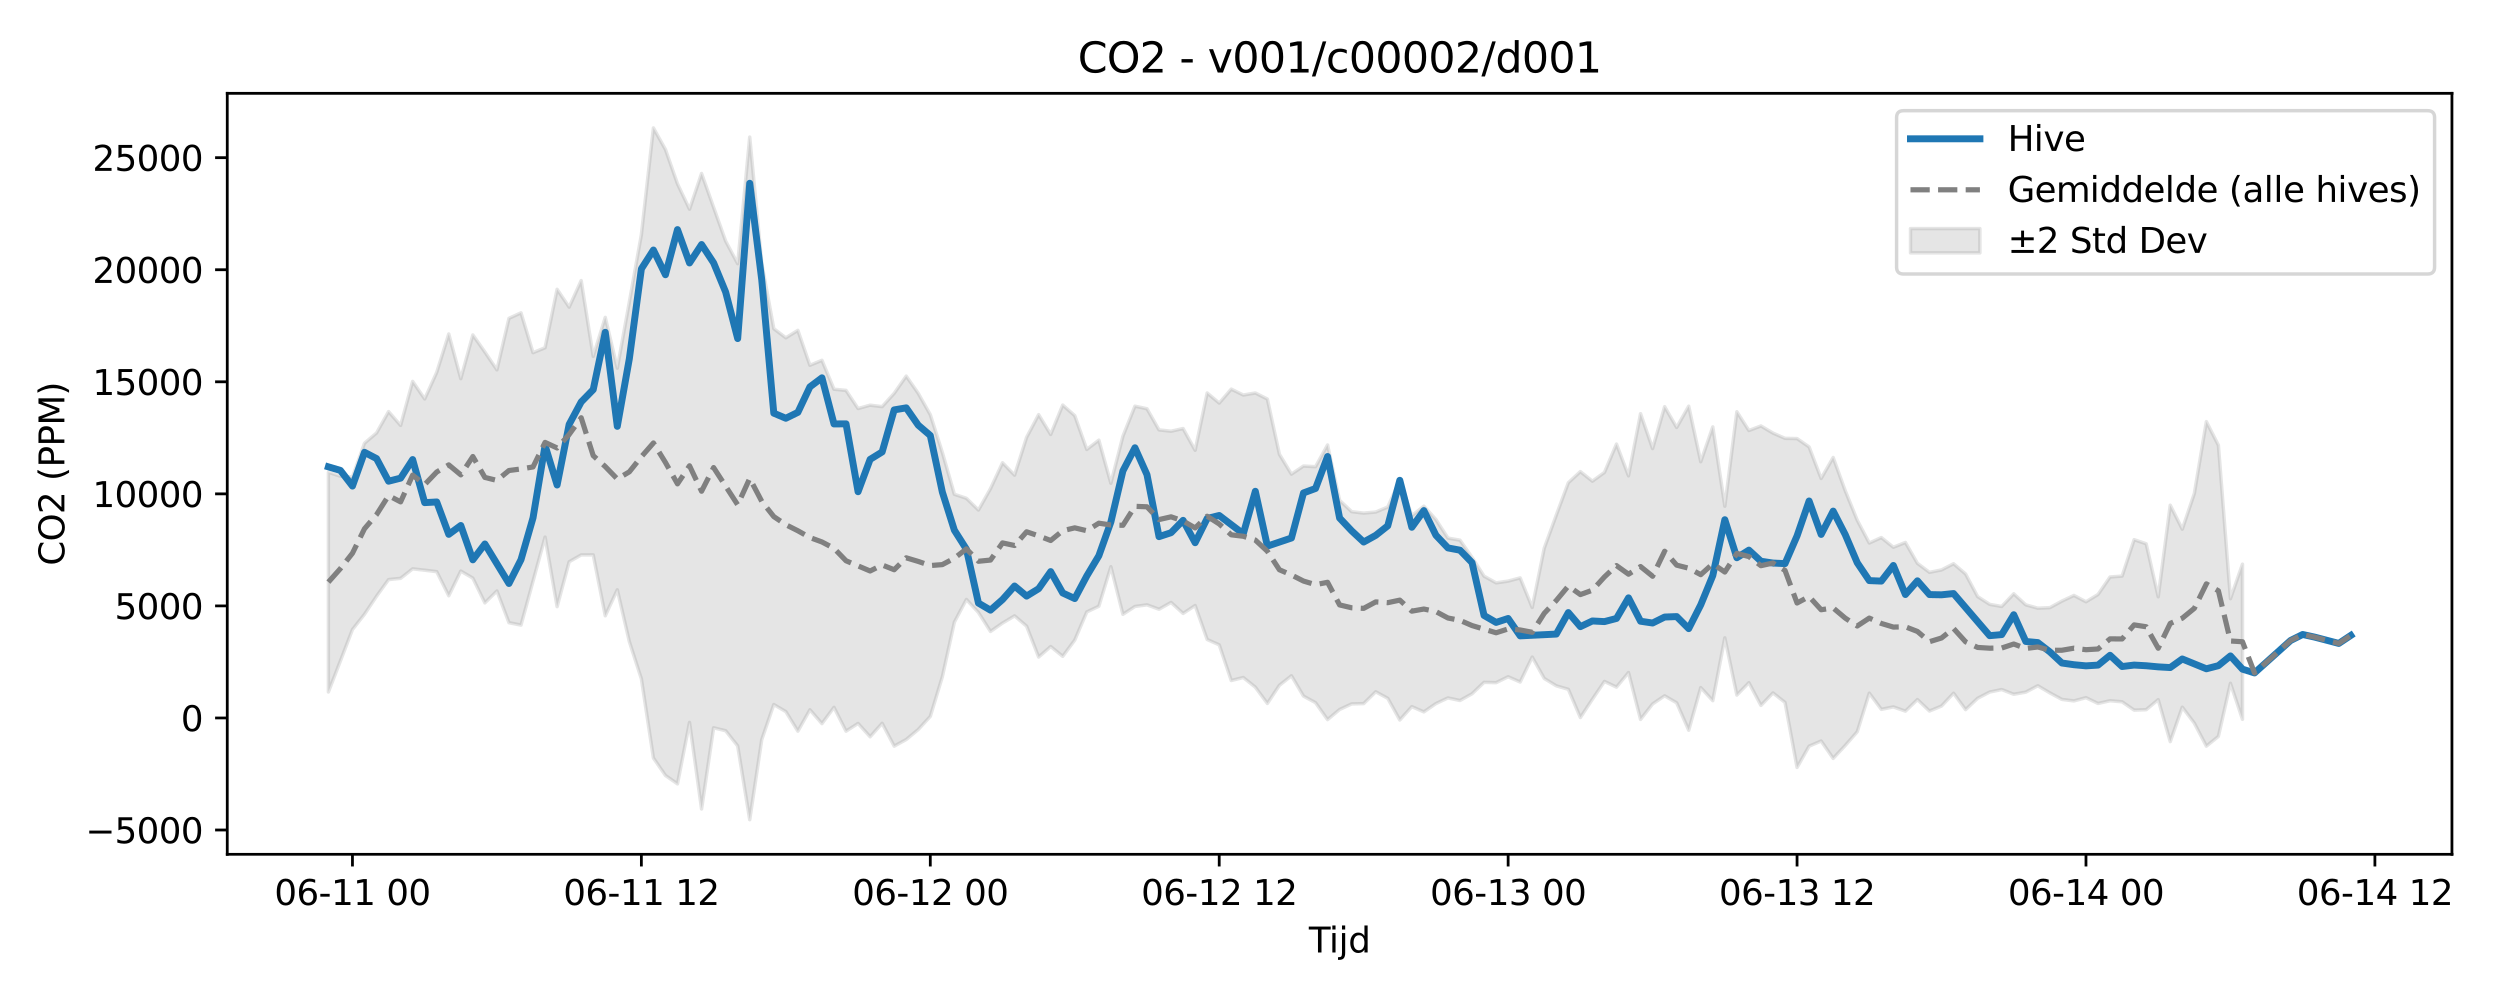 <?xml version="1.0" encoding="utf-8" standalone="no"?>
<!DOCTYPE svg PUBLIC "-//W3C//DTD SVG 1.1//EN"
  "http://www.w3.org/Graphics/SVG/1.1/DTD/svg11.dtd">
<svg xmlns:xlink="http://www.w3.org/1999/xlink" width="720pt" height="288pt" viewBox="0 0 720 288" xmlns="http://www.w3.org/2000/svg" version="1.1">
 <defs>
  <style type="text/css">*{stroke-linejoin: round; stroke-linecap: butt}</style>
 </defs>
 <g id="figure_1">
  <g id="patch_1">
   <path d="M 0 288 
L 720 288 
L 720 0 
L 0 0 
z
" style="fill: #ffffff"/>
  </g>
  <g id="axes_1">
   <g id="patch_2">
    <path d="M 65.45 246.04 
L 706.16 246.04 
L 706.16 26.88 
L 65.45 26.88 
z
" style="fill: #ffffff"/>
   </g>
   <g id="FillBetweenPolyCollection_1">
    <defs>
     <path id="me4da8347ed" d="M 94.573 -151.993 
L 94.573 -88.706 
L 98.04 -97.667 
L 101.507 -106.684 
L 104.974 -111.089 
L 108.441 -116.275 
L 111.908 -121.079 
L 115.375 -121.437 
L 118.842 -124.173 
L 122.31 -123.781 
L 125.777 -123.364 
L 129.244 -116.416 
L 132.711 -123.534 
L 136.178 -121.498 
L 139.645 -114.367 
L 143.112 -117.801 
L 146.579 -108.666 
L 150.046 -107.972 
L 153.513 -120.616 
L 156.98 -133.316 
L 160.447 -113.282 
L 163.914 -126.2 
L 167.381 -128.179 
L 170.848 -128.191 
L 174.315 -110.651 
L 177.782 -118.142 
L 181.249 -103.223 
L 184.716 -92.496 
L 188.183 -69.696 
L 191.65 -64.666 
L 195.117 -62.239 
L 198.584 -79.957 
L 202.052 -55.011 
L 205.519 -78.392 
L 208.986 -77.546 
L 212.453 -73.177 
L 215.92 -51.922 
L 219.387 -75.005 
L 222.854 -85.092 
L 226.321 -83.055 
L 229.788 -77.421 
L 233.255 -83.582 
L 236.722 -79.598 
L 240.189 -84.281 
L 243.656 -77.422 
L 247.123 -79.65 
L 250.59 -75.801 
L 254.057 -79.687 
L 257.524 -73.108 
L 260.991 -75.015 
L 264.458 -77.904 
L 267.925 -81.676 
L 271.392 -93.076 
L 274.859 -108.819 
L 278.326 -115.348 
L 281.794 -111.6 
L 285.261 -106.134 
L 288.728 -108.563 
L 292.195 -110.634 
L 295.662 -107.655 
L 299.129 -98.771 
L 302.596 -101.799 
L 306.063 -98.973 
L 309.53 -103.654 
L 312.997 -111.756 
L 316.464 -113.401 
L 319.931 -124.785 
L 323.398 -111.068 
L 326.865 -113.334 
L 330.332 -113.804 
L 333.799 -112.538 
L 337.266 -114.497 
L 340.733 -111.329 
L 344.2 -113.607 
L 347.667 -103.821 
L 351.134 -102.284 
L 354.601 -92.008 
L 358.068 -92.876 
L 361.536 -90.093 
L 365.003 -85.402 
L 368.47 -90.636 
L 371.937 -93.378 
L 375.404 -87.522 
L 378.871 -85.632 
L 382.338 -80.746 
L 385.805 -83.663 
L 389.272 -85.271 
L 392.739 -85.357 
L 396.206 -88.766 
L 399.673 -86.881 
L 403.14 -80.635 
L 406.607 -84.491 
L 410.074 -82.972 
L 413.541 -85.366 
L 417.008 -87 
L 420.475 -86.248 
L 423.942 -88.186 
L 427.409 -91.486 
L 430.876 -91.389 
L 434.343 -93.098 
L 437.81 -91.574 
L 441.278 -98.756 
L 444.745 -92.606 
L 448.212 -90.483 
L 451.679 -89.475 
L 455.146 -81.348 
L 458.613 -86.618 
L 462.08 -91.746 
L 465.547 -90.106 
L 469.014 -94.311 
L 472.481 -80.805 
L 475.948 -85.263 
L 479.415 -87.609 
L 482.882 -85.578 
L 486.349 -77.693 
L 489.816 -89.977 
L 493.283 -86.204 
L 496.75 -104.304 
L 500.217 -87.82 
L 503.684 -91.394 
L 507.151 -84.835 
L 510.618 -88.432 
L 514.085 -85.7 
L 517.552 -66.972 
L 521.02 -73.099 
L 524.487 -74.588 
L 527.954 -69.575 
L 531.421 -73.289 
L 534.888 -77.248 
L 538.355 -88.371 
L 541.822 -83.703 
L 545.289 -84.409 
L 548.756 -83.189 
L 552.223 -86.527 
L 555.69 -83.218 
L 559.157 -84.656 
L 562.624 -88.35 
L 566.091 -83.623 
L 569.558 -86.891 
L 573.025 -88.692 
L 576.492 -89.407 
L 579.959 -88.053 
L 583.426 -88.665 
L 586.893 -90.502 
L 590.36 -88.451 
L 593.827 -86.572 
L 597.295 -86.134 
L 600.762 -87.073 
L 604.229 -85.397 
L 607.696 -86.187 
L 611.163 -85.878 
L 614.63 -83.484 
L 618.097 -83.601 
L 621.564 -86.5 
L 625.031 -74.41 
L 628.498 -84.332 
L 631.965 -79.732 
L 635.432 -73.109 
L 638.899 -75.918 
L 642.366 -91.223 
L 645.833 -80.837 
L 645.833 -125.523 
L 645.833 -125.523 
L 642.366 -115.571 
L 638.899 -159.773 
L 635.432 -166.574 
L 631.965 -145.866 
L 628.498 -135.591 
L 625.031 -142.509 
L 621.564 -116.127 
L 618.097 -131.396 
L 614.63 -132.576 
L 611.163 -122.087 
L 607.696 -121.831 
L 604.229 -116.787 
L 600.762 -114.694 
L 597.295 -116.516 
L 593.827 -114.887 
L 590.36 -112.994 
L 586.893 -112.845 
L 583.426 -113.803 
L 579.959 -116.991 
L 576.492 -113.332 
L 573.025 -113.952 
L 569.558 -116.184 
L 566.091 -122.692 
L 562.624 -125.651 
L 559.157 -123.862 
L 555.69 -123.166 
L 552.223 -125.756 
L 548.756 -131.785 
L 545.289 -130.392 
L 541.822 -133.187 
L 538.355 -131.608 
L 534.888 -138.177 
L 531.421 -146.69 
L 527.954 -156.242 
L 524.487 -150.199 
L 521.02 -159.289 
L 517.552 -161.694 
L 514.085 -161.756 
L 510.618 -163.275 
L 507.151 -165.325 
L 503.684 -164.01 
L 500.217 -169.422 
L 496.75 -142.202 
L 493.283 -165.053 
L 489.816 -155.017 
L 486.349 -171.021 
L 482.882 -164.895 
L 479.415 -170.874 
L 475.948 -158.816 
L 472.481 -168.862 
L 469.014 -150.949 
L 465.547 -160.112 
L 462.08 -151.943 
L 458.613 -149.424 
L 455.146 -152.175 
L 451.679 -148.973 
L 448.212 -139.644 
L 444.745 -130.139 
L 441.278 -113.05 
L 437.81 -121.568 
L 434.343 -120.645 
L 430.876 -120.138 
L 427.409 -122.066 
L 423.942 -127.492 
L 420.475 -132.432 
L 417.008 -133.031 
L 413.541 -138.377 
L 410.074 -142.223 
L 406.607 -139.486 
L 403.14 -149.693 
L 399.673 -141.977 
L 396.206 -140.536 
L 392.739 -140.228 
L 389.272 -140.643 
L 385.805 -143.904 
L 382.338 -159.85 
L 378.871 -153.591 
L 375.404 -153.787 
L 371.937 -151.448 
L 368.47 -157.179 
L 365.003 -173.07 
L 361.536 -174.824 
L 358.068 -174.232 
L 354.601 -175.935 
L 351.134 -171.914 
L 347.667 -174.825 
L 344.2 -158.313 
L 340.733 -164.585 
L 337.266 -163.812 
L 333.799 -164.189 
L 330.332 -170.283 
L 326.865 -171.023 
L 323.398 -162.359 
L 319.931 -148.821 
L 316.464 -161.242 
L 312.997 -158.556 
L 309.53 -168.297 
L 306.063 -171.347 
L 302.596 -162.874 
L 299.129 -168.583 
L 295.662 -162.036 
L 292.195 -151.157 
L 288.728 -154.72 
L 285.261 -147.27 
L 281.794 -141.106 
L 278.326 -144.491 
L 274.859 -145.648 
L 271.392 -157.707 
L 267.925 -168.566 
L 264.458 -174.713 
L 260.991 -179.682 
L 257.524 -174.726 
L 254.057 -170.892 
L 250.59 -171.31 
L 247.123 -170.341 
L 243.656 -175.572 
L 240.189 -175.903 
L 236.722 -184.232 
L 233.255 -182.8 
L 229.788 -192.86 
L 226.321 -190.712 
L 222.854 -193.347 
L 219.387 -212.213 
L 215.92 -248.52 
L 212.453 -212.056 
L 208.986 -218.574 
L 205.519 -228.282 
L 202.052 -238.042 
L 198.584 -227.746 
L 195.117 -235.054 
L 191.65 -244.946 
L 188.183 -251.158 
L 184.716 -220.424 
L 181.249 -201.003 
L 177.782 -181.959 
L 174.315 -196.606 
L 170.848 -185.353 
L 167.381 -207.194 
L 163.914 -199.543 
L 160.447 -204.684 
L 156.98 -187.857 
L 153.513 -186.425 
L 150.046 -197.906 
L 146.579 -196.319 
L 143.112 -181.488 
L 139.645 -186.629 
L 136.178 -191.543 
L 132.711 -178.943 
L 129.244 -191.816 
L 125.777 -180.768 
L 122.31 -173.107 
L 118.842 -178.162 
L 115.375 -165.482 
L 111.908 -169.464 
L 108.441 -163.301 
L 104.974 -160.363 
L 101.507 -150.656 
L 98.04 -150.837 
L 94.573 -151.993 
z
" style="stroke: #808080; stroke-opacity: 0.2"/>
    </defs>
    <g clip-path="url(#pfe7326e1e7)">
     <use xlink:href="#me4da8347ed" x="0" y="288" style="fill: #808080; fill-opacity: 0.2; stroke: #808080; stroke-opacity: 0.2"/>
    </g>
   </g>
   <g id="matplotlib.axis_1">
    <g id="xtick_1">
     <g id="line2d_1">
      <defs>
       <path id="mc0b8c03b08" d="M 0 0 
L 0 3.5 
" style="stroke: #000000; stroke-width: 0.8"/>
      </defs>
      <g>
       <use xlink:href="#mc0b8c03b08" x="101.507" y="246.04" style="stroke: #000000; stroke-width: 0.8"/>
      </g>
     </g>
     <g id="text_1">
      <!-- 06-11 00 -->
      <g transform="translate(79.027 260.638) scale(0.1 -0.1)">
       <defs>
        <path id="DejaVuSans-30" d="M 2034 4250 
Q 1547 4250 1301 3770 
Q 1056 3291 1056 2328 
Q 1056 1369 1301 889 
Q 1547 409 2034 409 
Q 2525 409 2770 889 
Q 3016 1369 3016 2328 
Q 3016 3291 2770 3770 
Q 2525 4250 2034 4250 
z
M 2034 4750 
Q 2819 4750 3233 4129 
Q 3647 3509 3647 2328 
Q 3647 1150 3233 529 
Q 2819 -91 2034 -91 
Q 1250 -91 836 529 
Q 422 1150 422 2328 
Q 422 3509 836 4129 
Q 1250 4750 2034 4750 
z
" transform="scale(0.016)"/>
        <path id="DejaVuSans-36" d="M 2113 2584 
Q 1688 2584 1439 2293 
Q 1191 2003 1191 1497 
Q 1191 994 1439 701 
Q 1688 409 2113 409 
Q 2538 409 2786 701 
Q 3034 994 3034 1497 
Q 3034 2003 2786 2293 
Q 2538 2584 2113 2584 
z
M 3366 4563 
L 3366 3988 
Q 3128 4100 2886 4159 
Q 2644 4219 2406 4219 
Q 1781 4219 1451 3797 
Q 1122 3375 1075 2522 
Q 1259 2794 1537 2939 
Q 1816 3084 2150 3084 
Q 2853 3084 3261 2657 
Q 3669 2231 3669 1497 
Q 3669 778 3244 343 
Q 2819 -91 2113 -91 
Q 1303 -91 875 529 
Q 447 1150 447 2328 
Q 447 3434 972 4092 
Q 1497 4750 2381 4750 
Q 2619 4750 2861 4703 
Q 3103 4656 3366 4563 
z
" transform="scale(0.016)"/>
        <path id="DejaVuSans-2d" d="M 313 2009 
L 1997 2009 
L 1997 1497 
L 313 1497 
L 313 2009 
z
" transform="scale(0.016)"/>
        <path id="DejaVuSans-31" d="M 794 531 
L 1825 531 
L 1825 4091 
L 703 3866 
L 703 4441 
L 1819 4666 
L 2450 4666 
L 2450 531 
L 3481 531 
L 3481 0 
L 794 0 
L 794 531 
z
" transform="scale(0.016)"/>
        <path id="DejaVuSans-20" transform="scale(0.016)"/>
       </defs>
       <use xlink:href="#DejaVuSans-30"/>
       <use xlink:href="#DejaVuSans-36" transform="translate(63.623 0)"/>
       <use xlink:href="#DejaVuSans-2d" transform="translate(127.246 0)"/>
       <use xlink:href="#DejaVuSans-31" transform="translate(163.33 0)"/>
       <use xlink:href="#DejaVuSans-31" transform="translate(226.953 0)"/>
       <use xlink:href="#DejaVuSans-20" transform="translate(290.576 0)"/>
       <use xlink:href="#DejaVuSans-30" transform="translate(322.363 0)"/>
       <use xlink:href="#DejaVuSans-30" transform="translate(385.986 0)"/>
      </g>
     </g>
    </g>
    <g id="xtick_2">
     <g id="line2d_2">
      <g>
       <use xlink:href="#mc0b8c03b08" x="184.716" y="246.04" style="stroke: #000000; stroke-width: 0.8"/>
      </g>
     </g>
     <g id="text_2">
      <!-- 06-11 12 -->
      <g transform="translate(162.236 260.638) scale(0.1 -0.1)">
       <defs>
        <path id="DejaVuSans-32" d="M 1228 531 
L 3431 531 
L 3431 0 
L 469 0 
L 469 531 
Q 828 903 1448 1529 
Q 2069 2156 2228 2338 
Q 2531 2678 2651 2914 
Q 2772 3150 2772 3378 
Q 2772 3750 2511 3984 
Q 2250 4219 1831 4219 
Q 1534 4219 1204 4116 
Q 875 4013 500 3803 
L 500 4441 
Q 881 4594 1212 4672 
Q 1544 4750 1819 4750 
Q 2544 4750 2975 4387 
Q 3406 4025 3406 3419 
Q 3406 3131 3298 2873 
Q 3191 2616 2906 2266 
Q 2828 2175 2409 1742 
Q 1991 1309 1228 531 
z
" transform="scale(0.016)"/>
       </defs>
       <use xlink:href="#DejaVuSans-30"/>
       <use xlink:href="#DejaVuSans-36" transform="translate(63.623 0)"/>
       <use xlink:href="#DejaVuSans-2d" transform="translate(127.246 0)"/>
       <use xlink:href="#DejaVuSans-31" transform="translate(163.33 0)"/>
       <use xlink:href="#DejaVuSans-31" transform="translate(226.953 0)"/>
       <use xlink:href="#DejaVuSans-20" transform="translate(290.576 0)"/>
       <use xlink:href="#DejaVuSans-31" transform="translate(322.363 0)"/>
       <use xlink:href="#DejaVuSans-32" transform="translate(385.986 0)"/>
      </g>
     </g>
    </g>
    <g id="xtick_3">
     <g id="line2d_3">
      <g>
       <use xlink:href="#mc0b8c03b08" x="267.925" y="246.04" style="stroke: #000000; stroke-width: 0.8"/>
      </g>
     </g>
     <g id="text_3">
      <!-- 06-12 00 -->
      <g transform="translate(245.445 260.638) scale(0.1 -0.1)">
       <use xlink:href="#DejaVuSans-30"/>
       <use xlink:href="#DejaVuSans-36" transform="translate(63.623 0)"/>
       <use xlink:href="#DejaVuSans-2d" transform="translate(127.246 0)"/>
       <use xlink:href="#DejaVuSans-31" transform="translate(163.33 0)"/>
       <use xlink:href="#DejaVuSans-32" transform="translate(226.953 0)"/>
       <use xlink:href="#DejaVuSans-20" transform="translate(290.576 0)"/>
       <use xlink:href="#DejaVuSans-30" transform="translate(322.363 0)"/>
       <use xlink:href="#DejaVuSans-30" transform="translate(385.986 0)"/>
      </g>
     </g>
    </g>
    <g id="xtick_4">
     <g id="line2d_4">
      <g>
       <use xlink:href="#mc0b8c03b08" x="351.134" y="246.04" style="stroke: #000000; stroke-width: 0.8"/>
      </g>
     </g>
     <g id="text_4">
      <!-- 06-12 12 -->
      <g transform="translate(328.654 260.638) scale(0.1 -0.1)">
       <use xlink:href="#DejaVuSans-30"/>
       <use xlink:href="#DejaVuSans-36" transform="translate(63.623 0)"/>
       <use xlink:href="#DejaVuSans-2d" transform="translate(127.246 0)"/>
       <use xlink:href="#DejaVuSans-31" transform="translate(163.33 0)"/>
       <use xlink:href="#DejaVuSans-32" transform="translate(226.953 0)"/>
       <use xlink:href="#DejaVuSans-20" transform="translate(290.576 0)"/>
       <use xlink:href="#DejaVuSans-31" transform="translate(322.363 0)"/>
       <use xlink:href="#DejaVuSans-32" transform="translate(385.986 0)"/>
      </g>
     </g>
    </g>
    <g id="xtick_5">
     <g id="line2d_5">
      <g>
       <use xlink:href="#mc0b8c03b08" x="434.343" y="246.04" style="stroke: #000000; stroke-width: 0.8"/>
      </g>
     </g>
     <g id="text_5">
      <!-- 06-13 00 -->
      <g transform="translate(411.863 260.638) scale(0.1 -0.1)">
       <defs>
        <path id="DejaVuSans-33" d="M 2597 2516 
Q 3050 2419 3304 2112 
Q 3559 1806 3559 1356 
Q 3559 666 3084 287 
Q 2609 -91 1734 -91 
Q 1441 -91 1130 -33 
Q 819 25 488 141 
L 488 750 
Q 750 597 1062 519 
Q 1375 441 1716 441 
Q 2309 441 2620 675 
Q 2931 909 2931 1356 
Q 2931 1769 2642 2001 
Q 2353 2234 1838 2234 
L 1294 2234 
L 1294 2753 
L 1863 2753 
Q 2328 2753 2575 2939 
Q 2822 3125 2822 3475 
Q 2822 3834 2567 4026 
Q 2313 4219 1838 4219 
Q 1578 4219 1281 4162 
Q 984 4106 628 3988 
L 628 4550 
Q 988 4650 1302 4700 
Q 1616 4750 1894 4750 
Q 2613 4750 3031 4423 
Q 3450 4097 3450 3541 
Q 3450 3153 3228 2886 
Q 3006 2619 2597 2516 
z
" transform="scale(0.016)"/>
       </defs>
       <use xlink:href="#DejaVuSans-30"/>
       <use xlink:href="#DejaVuSans-36" transform="translate(63.623 0)"/>
       <use xlink:href="#DejaVuSans-2d" transform="translate(127.246 0)"/>
       <use xlink:href="#DejaVuSans-31" transform="translate(163.33 0)"/>
       <use xlink:href="#DejaVuSans-33" transform="translate(226.953 0)"/>
       <use xlink:href="#DejaVuSans-20" transform="translate(290.576 0)"/>
       <use xlink:href="#DejaVuSans-30" transform="translate(322.363 0)"/>
       <use xlink:href="#DejaVuSans-30" transform="translate(385.986 0)"/>
      </g>
     </g>
    </g>
    <g id="xtick_6">
     <g id="line2d_6">
      <g>
       <use xlink:href="#mc0b8c03b08" x="517.552" y="246.04" style="stroke: #000000; stroke-width: 0.8"/>
      </g>
     </g>
     <g id="text_6">
      <!-- 06-13 12 -->
      <g transform="translate(495.072 260.638) scale(0.1 -0.1)">
       <use xlink:href="#DejaVuSans-30"/>
       <use xlink:href="#DejaVuSans-36" transform="translate(63.623 0)"/>
       <use xlink:href="#DejaVuSans-2d" transform="translate(127.246 0)"/>
       <use xlink:href="#DejaVuSans-31" transform="translate(163.33 0)"/>
       <use xlink:href="#DejaVuSans-33" transform="translate(226.953 0)"/>
       <use xlink:href="#DejaVuSans-20" transform="translate(290.576 0)"/>
       <use xlink:href="#DejaVuSans-31" transform="translate(322.363 0)"/>
       <use xlink:href="#DejaVuSans-32" transform="translate(385.986 0)"/>
      </g>
     </g>
    </g>
    <g id="xtick_7">
     <g id="line2d_7">
      <g>
       <use xlink:href="#mc0b8c03b08" x="600.762" y="246.04" style="stroke: #000000; stroke-width: 0.8"/>
      </g>
     </g>
     <g id="text_7">
      <!-- 06-14 00 -->
      <g transform="translate(578.281 260.638) scale(0.1 -0.1)">
       <defs>
        <path id="DejaVuSans-34" d="M 2419 4116 
L 825 1625 
L 2419 1625 
L 2419 4116 
z
M 2253 4666 
L 3047 4666 
L 3047 1625 
L 3713 1625 
L 3713 1100 
L 3047 1100 
L 3047 0 
L 2419 0 
L 2419 1100 
L 313 1100 
L 313 1709 
L 2253 4666 
z
" transform="scale(0.016)"/>
       </defs>
       <use xlink:href="#DejaVuSans-30"/>
       <use xlink:href="#DejaVuSans-36" transform="translate(63.623 0)"/>
       <use xlink:href="#DejaVuSans-2d" transform="translate(127.246 0)"/>
       <use xlink:href="#DejaVuSans-31" transform="translate(163.33 0)"/>
       <use xlink:href="#DejaVuSans-34" transform="translate(226.953 0)"/>
       <use xlink:href="#DejaVuSans-20" transform="translate(290.576 0)"/>
       <use xlink:href="#DejaVuSans-30" transform="translate(322.363 0)"/>
       <use xlink:href="#DejaVuSans-30" transform="translate(385.986 0)"/>
      </g>
     </g>
    </g>
    <g id="xtick_8">
     <g id="line2d_8">
      <g>
       <use xlink:href="#mc0b8c03b08" x="683.971" y="246.04" style="stroke: #000000; stroke-width: 0.8"/>
      </g>
     </g>
     <g id="text_8">
      <!-- 06-14 12 -->
      <g transform="translate(661.49 260.638) scale(0.1 -0.1)">
       <use xlink:href="#DejaVuSans-30"/>
       <use xlink:href="#DejaVuSans-36" transform="translate(63.623 0)"/>
       <use xlink:href="#DejaVuSans-2d" transform="translate(127.246 0)"/>
       <use xlink:href="#DejaVuSans-31" transform="translate(163.33 0)"/>
       <use xlink:href="#DejaVuSans-34" transform="translate(226.953 0)"/>
       <use xlink:href="#DejaVuSans-20" transform="translate(290.576 0)"/>
       <use xlink:href="#DejaVuSans-31" transform="translate(322.363 0)"/>
       <use xlink:href="#DejaVuSans-32" transform="translate(385.986 0)"/>
      </g>
     </g>
    </g>
    <g id="text_9">
     <!-- Tijd -->
     <g transform="translate(376.955 274.317) scale(0.1 -0.1)">
      <defs>
       <path id="DejaVuSans-54" d="M -19 4666 
L 3928 4666 
L 3928 4134 
L 2272 4134 
L 2272 0 
L 1638 0 
L 1638 4134 
L -19 4134 
L -19 4666 
z
" transform="scale(0.016)"/>
       <path id="DejaVuSans-69" d="M 603 3500 
L 1178 3500 
L 1178 0 
L 603 0 
L 603 3500 
z
M 603 4863 
L 1178 4863 
L 1178 4134 
L 603 4134 
L 603 4863 
z
" transform="scale(0.016)"/>
       <path id="DejaVuSans-6a" d="M 603 3500 
L 1178 3500 
L 1178 -63 
Q 1178 -731 923 -1031 
Q 669 -1331 103 -1331 
L -116 -1331 
L -116 -844 
L 38 -844 
Q 366 -844 484 -692 
Q 603 -541 603 -63 
L 603 3500 
z
M 603 4863 
L 1178 4863 
L 1178 4134 
L 603 4134 
L 603 4863 
z
" transform="scale(0.016)"/>
       <path id="DejaVuSans-64" d="M 2906 2969 
L 2906 4863 
L 3481 4863 
L 3481 0 
L 2906 0 
L 2906 525 
Q 2725 213 2448 61 
Q 2172 -91 1784 -91 
Q 1150 -91 751 415 
Q 353 922 353 1747 
Q 353 2572 751 3078 
Q 1150 3584 1784 3584 
Q 2172 3584 2448 3432 
Q 2725 3281 2906 2969 
z
M 947 1747 
Q 947 1113 1208 752 
Q 1469 391 1925 391 
Q 2381 391 2643 752 
Q 2906 1113 2906 1747 
Q 2906 2381 2643 2742 
Q 2381 3103 1925 3103 
Q 1469 3103 1208 2742 
Q 947 2381 947 1747 
z
" transform="scale(0.016)"/>
      </defs>
      <use xlink:href="#DejaVuSans-54"/>
      <use xlink:href="#DejaVuSans-69" transform="translate(57.959 0)"/>
      <use xlink:href="#DejaVuSans-6a" transform="translate(85.742 0)"/>
      <use xlink:href="#DejaVuSans-64" transform="translate(113.525 0)"/>
     </g>
    </g>
   </g>
   <g id="matplotlib.axis_2">
    <g id="ytick_1">
     <g id="line2d_9">
      <defs>
       <path id="m44826c4eca" d="M 0 0 
L -3.5 0 
" style="stroke: #000000; stroke-width: 0.8"/>
      </defs>
      <g>
       <use xlink:href="#m44826c4eca" x="65.45" y="239.047" style="stroke: #000000; stroke-width: 0.8"/>
      </g>
     </g>
     <g id="text_10">
      <!-- −5000 -->
      <g transform="translate(24.62 242.846) scale(0.1 -0.1)">
       <defs>
        <path id="DejaVuSans-2212" d="M 678 2272 
L 4684 2272 
L 4684 1741 
L 678 1741 
L 678 2272 
z
" transform="scale(0.016)"/>
        <path id="DejaVuSans-35" d="M 691 4666 
L 3169 4666 
L 3169 4134 
L 1269 4134 
L 1269 2991 
Q 1406 3038 1543 3061 
Q 1681 3084 1819 3084 
Q 2600 3084 3056 2656 
Q 3513 2228 3513 1497 
Q 3513 744 3044 326 
Q 2575 -91 1722 -91 
Q 1428 -91 1123 -41 
Q 819 9 494 109 
L 494 744 
Q 775 591 1075 516 
Q 1375 441 1709 441 
Q 2250 441 2565 725 
Q 2881 1009 2881 1497 
Q 2881 1984 2565 2268 
Q 2250 2553 1709 2553 
Q 1456 2553 1204 2497 
Q 953 2441 691 2322 
L 691 4666 
z
" transform="scale(0.016)"/>
       </defs>
       <use xlink:href="#DejaVuSans-2212"/>
       <use xlink:href="#DejaVuSans-35" transform="translate(83.789 0)"/>
       <use xlink:href="#DejaVuSans-30" transform="translate(147.412 0)"/>
       <use xlink:href="#DejaVuSans-30" transform="translate(211.035 0)"/>
       <use xlink:href="#DejaVuSans-30" transform="translate(274.658 0)"/>
      </g>
     </g>
    </g>
    <g id="ytick_2">
     <g id="line2d_10">
      <g>
       <use xlink:href="#m44826c4eca" x="65.45" y="206.774" style="stroke: #000000; stroke-width: 0.8"/>
      </g>
     </g>
     <g id="text_11">
      <!-- 0 -->
      <g transform="translate(52.087 210.573) scale(0.1 -0.1)">
       <use xlink:href="#DejaVuSans-30"/>
      </g>
     </g>
    </g>
    <g id="ytick_3">
     <g id="line2d_11">
      <g>
       <use xlink:href="#m44826c4eca" x="65.45" y="174.5" style="stroke: #000000; stroke-width: 0.8"/>
      </g>
     </g>
     <g id="text_12">
      <!-- 5000 -->
      <g transform="translate(33 178.299) scale(0.1 -0.1)">
       <use xlink:href="#DejaVuSans-35"/>
       <use xlink:href="#DejaVuSans-30" transform="translate(63.623 0)"/>
       <use xlink:href="#DejaVuSans-30" transform="translate(127.246 0)"/>
       <use xlink:href="#DejaVuSans-30" transform="translate(190.869 0)"/>
      </g>
     </g>
    </g>
    <g id="ytick_4">
     <g id="line2d_12">
      <g>
       <use xlink:href="#m44826c4eca" x="65.45" y="142.227" style="stroke: #000000; stroke-width: 0.8"/>
      </g>
     </g>
     <g id="text_13">
      <!-- 10000 -->
      <g transform="translate(26.637 146.026) scale(0.1 -0.1)">
       <use xlink:href="#DejaVuSans-31"/>
       <use xlink:href="#DejaVuSans-30" transform="translate(63.623 0)"/>
       <use xlink:href="#DejaVuSans-30" transform="translate(127.246 0)"/>
       <use xlink:href="#DejaVuSans-30" transform="translate(190.869 0)"/>
       <use xlink:href="#DejaVuSans-30" transform="translate(254.492 0)"/>
      </g>
     </g>
    </g>
    <g id="ytick_5">
     <g id="line2d_13">
      <g>
       <use xlink:href="#m44826c4eca" x="65.45" y="109.953" style="stroke: #000000; stroke-width: 0.8"/>
      </g>
     </g>
     <g id="text_14">
      <!-- 15000 -->
      <g transform="translate(26.637 113.752) scale(0.1 -0.1)">
       <use xlink:href="#DejaVuSans-31"/>
       <use xlink:href="#DejaVuSans-35" transform="translate(63.623 0)"/>
       <use xlink:href="#DejaVuSans-30" transform="translate(127.246 0)"/>
       <use xlink:href="#DejaVuSans-30" transform="translate(190.869 0)"/>
       <use xlink:href="#DejaVuSans-30" transform="translate(254.492 0)"/>
      </g>
     </g>
    </g>
    <g id="ytick_6">
     <g id="line2d_14">
      <g>
       <use xlink:href="#m44826c4eca" x="65.45" y="77.679" style="stroke: #000000; stroke-width: 0.8"/>
      </g>
     </g>
     <g id="text_15">
      <!-- 20000 -->
      <g transform="translate(26.637 81.479) scale(0.1 -0.1)">
       <use xlink:href="#DejaVuSans-32"/>
       <use xlink:href="#DejaVuSans-30" transform="translate(63.623 0)"/>
       <use xlink:href="#DejaVuSans-30" transform="translate(127.246 0)"/>
       <use xlink:href="#DejaVuSans-30" transform="translate(190.869 0)"/>
       <use xlink:href="#DejaVuSans-30" transform="translate(254.492 0)"/>
      </g>
     </g>
    </g>
    <g id="ytick_7">
     <g id="line2d_15">
      <g>
       <use xlink:href="#m44826c4eca" x="65.45" y="45.406" style="stroke: #000000; stroke-width: 0.8"/>
      </g>
     </g>
     <g id="text_16">
      <!-- 25000 -->
      <g transform="translate(26.637 49.205) scale(0.1 -0.1)">
       <use xlink:href="#DejaVuSans-32"/>
       <use xlink:href="#DejaVuSans-35" transform="translate(63.623 0)"/>
       <use xlink:href="#DejaVuSans-30" transform="translate(127.246 0)"/>
       <use xlink:href="#DejaVuSans-30" transform="translate(190.869 0)"/>
       <use xlink:href="#DejaVuSans-30" transform="translate(254.492 0)"/>
      </g>
     </g>
    </g>
    <g id="text_17">
     <!-- CO2 (PPM) -->
     <g transform="translate(18.541 162.903) rotate(-90) scale(0.1 -0.1)">
      <defs>
       <path id="DejaVuSans-43" d="M 4122 4306 
L 4122 3641 
Q 3803 3938 3442 4084 
Q 3081 4231 2675 4231 
Q 1875 4231 1450 3742 
Q 1025 3253 1025 2328 
Q 1025 1406 1450 917 
Q 1875 428 2675 428 
Q 3081 428 3442 575 
Q 3803 722 4122 1019 
L 4122 359 
Q 3791 134 3420 21 
Q 3050 -91 2638 -91 
Q 1578 -91 968 557 
Q 359 1206 359 2328 
Q 359 3453 968 4101 
Q 1578 4750 2638 4750 
Q 3056 4750 3426 4639 
Q 3797 4528 4122 4306 
z
" transform="scale(0.016)"/>
       <path id="DejaVuSans-4f" d="M 2522 4238 
Q 1834 4238 1429 3725 
Q 1025 3213 1025 2328 
Q 1025 1447 1429 934 
Q 1834 422 2522 422 
Q 3209 422 3611 934 
Q 4013 1447 4013 2328 
Q 4013 3213 3611 3725 
Q 3209 4238 2522 4238 
z
M 2522 4750 
Q 3503 4750 4090 4092 
Q 4678 3434 4678 2328 
Q 4678 1225 4090 567 
Q 3503 -91 2522 -91 
Q 1538 -91 948 565 
Q 359 1222 359 2328 
Q 359 3434 948 4092 
Q 1538 4750 2522 4750 
z
" transform="scale(0.016)"/>
       <path id="DejaVuSans-28" d="M 1984 4856 
Q 1566 4138 1362 3434 
Q 1159 2731 1159 2009 
Q 1159 1288 1364 580 
Q 1569 -128 1984 -844 
L 1484 -844 
Q 1016 -109 783 600 
Q 550 1309 550 2009 
Q 550 2706 781 3412 
Q 1013 4119 1484 4856 
L 1984 4856 
z
" transform="scale(0.016)"/>
       <path id="DejaVuSans-50" d="M 1259 4147 
L 1259 2394 
L 2053 2394 
Q 2494 2394 2734 2622 
Q 2975 2850 2975 3272 
Q 2975 3691 2734 3919 
Q 2494 4147 2053 4147 
L 1259 4147 
z
M 628 4666 
L 2053 4666 
Q 2838 4666 3239 4311 
Q 3641 3956 3641 3272 
Q 3641 2581 3239 2228 
Q 2838 1875 2053 1875 
L 1259 1875 
L 1259 0 
L 628 0 
L 628 4666 
z
" transform="scale(0.016)"/>
       <path id="DejaVuSans-4d" d="M 628 4666 
L 1569 4666 
L 2759 1491 
L 3956 4666 
L 4897 4666 
L 4897 0 
L 4281 0 
L 4281 4097 
L 3078 897 
L 2444 897 
L 1241 4097 
L 1241 0 
L 628 0 
L 628 4666 
z
" transform="scale(0.016)"/>
       <path id="DejaVuSans-29" d="M 513 4856 
L 1013 4856 
Q 1481 4119 1714 3412 
Q 1947 2706 1947 2009 
Q 1947 1309 1714 600 
Q 1481 -109 1013 -844 
L 513 -844 
Q 928 -128 1133 580 
Q 1338 1288 1338 2009 
Q 1338 2731 1133 3434 
Q 928 4138 513 4856 
z
" transform="scale(0.016)"/>
      </defs>
      <use xlink:href="#DejaVuSans-43"/>
      <use xlink:href="#DejaVuSans-4f" transform="translate(69.824 0)"/>
      <use xlink:href="#DejaVuSans-32" transform="translate(148.535 0)"/>
      <use xlink:href="#DejaVuSans-20" transform="translate(212.158 0)"/>
      <use xlink:href="#DejaVuSans-28" transform="translate(243.945 0)"/>
      <use xlink:href="#DejaVuSans-50" transform="translate(282.959 0)"/>
      <use xlink:href="#DejaVuSans-50" transform="translate(343.262 0)"/>
      <use xlink:href="#DejaVuSans-4d" transform="translate(403.564 0)"/>
      <use xlink:href="#DejaVuSans-29" transform="translate(489.844 0)"/>
     </g>
    </g>
   </g>
   <g id="line2d_16">
    <path d="M 94.573 134.452 
L 98.04 135.488 
L 101.507 139.987 
L 104.974 130.26 
L 108.441 132.071 
L 111.908 138.588 
L 115.375 137.705 
L 118.842 132.355 
L 122.31 144.759 
L 125.777 144.563 
L 129.244 153.892 
L 132.711 151.343 
L 136.178 161.227 
L 139.645 156.669 
L 146.579 168.042 
L 150.046 161.188 
L 153.513 149.127 
L 156.98 128.314 
L 160.447 139.68 
L 163.914 122.23 
L 167.381 115.759 
L 170.848 112.204 
L 174.315 95.701 
L 177.782 122.785 
L 181.249 103.322 
L 184.716 77.428 
L 188.183 72.01 
L 191.65 79.125 
L 195.117 66.129 
L 198.584 75.73 
L 202.052 70.424 
L 205.519 75.701 
L 208.986 84.113 
L 212.453 97.506 
L 215.92 52.786 
L 219.387 80.649 
L 222.854 118.996 
L 226.321 120.461 
L 229.788 118.757 
L 233.255 111.415 
L 236.722 108.814 
L 240.189 122.096 
L 243.656 122.066 
L 247.123 141.613 
L 250.59 132.304 
L 254.057 130.158 
L 257.524 118.047 
L 260.991 117.464 
L 264.458 122.449 
L 267.925 125.423 
L 271.392 141.71 
L 274.859 152.696 
L 278.326 158.168 
L 281.794 173.691 
L 285.261 175.726 
L 288.728 172.673 
L 292.195 168.772 
L 295.662 171.679 
L 299.129 169.546 
L 302.596 164.624 
L 306.063 170.776 
L 309.53 172.385 
L 312.997 165.864 
L 316.464 160.067 
L 319.931 150.33 
L 323.398 135.617 
L 326.865 128.959 
L 330.332 136.711 
L 333.799 154.555 
L 337.266 153.416 
L 340.733 149.862 
L 344.2 156.298 
L 347.667 149.307 
L 351.134 148.462 
L 358.068 153.729 
L 361.536 141.494 
L 365.003 157.289 
L 371.937 154.946 
L 375.404 141.965 
L 378.871 140.682 
L 382.338 131.476 
L 385.805 149.198 
L 389.272 152.874 
L 392.739 156.107 
L 396.206 154.187 
L 399.673 151.44 
L 403.14 138.331 
L 406.607 151.853 
L 410.074 147.057 
L 413.541 154.148 
L 417.008 157.8 
L 420.475 158.454 
L 423.942 162.032 
L 427.409 177.25 
L 430.876 179.255 
L 434.343 178.121 
L 437.81 183.13 
L 448.212 182.614 
L 451.679 176.424 
L 455.146 180.474 
L 458.613 178.838 
L 462.08 179.021 
L 465.547 178.115 
L 469.014 172.183 
L 472.481 178.915 
L 475.948 179.428 
L 479.415 177.708 
L 482.882 177.573 
L 486.349 181.042 
L 489.816 174.195 
L 493.283 165.767 
L 496.75 149.682 
L 500.217 160.629 
L 503.684 158.438 
L 507.151 161.636 
L 510.618 162.157 
L 514.085 162.32 
L 517.552 154.332 
L 521.02 144.288 
L 524.487 153.913 
L 527.954 147.201 
L 531.421 153.948 
L 534.888 162.072 
L 538.355 167.213 
L 541.822 167.357 
L 545.289 162.859 
L 548.756 171.221 
L 552.223 167.28 
L 555.69 171.238 
L 559.157 171.305 
L 562.624 170.94 
L 573.025 183.07 
L 576.492 182.766 
L 579.959 177.045 
L 583.426 184.742 
L 586.893 185.062 
L 590.36 187.737 
L 593.827 190.947 
L 597.295 191.439 
L 600.762 191.766 
L 604.229 191.547 
L 607.696 188.724 
L 611.163 191.96 
L 614.63 191.54 
L 618.097 191.734 
L 621.564 192.057 
L 625.031 192.257 
L 628.498 189.785 
L 635.432 192.61 
L 638.899 191.715 
L 642.366 188.907 
L 645.833 192.72 
L 649.3 193.8 
L 659.701 184.455 
L 663.168 182.73 
L 666.635 183.491 
L 673.569 185.305 
L 677.037 183.001 
L 677.037 183.001 
" clip-path="url(#pfe7326e1e7)" style="fill: none; stroke: #1f77b4; stroke-width: 2; stroke-linecap: square"/>
   </g>
   <g id="line2d_17">
    <path d="M 94.573 167.651 
L 98.04 163.748 
L 101.507 159.33 
L 104.974 152.274 
L 108.441 148.212 
L 111.908 142.729 
L 115.375 144.54 
L 118.842 136.833 
L 122.31 139.556 
L 125.777 135.934 
L 129.244 133.884 
L 132.711 136.761 
L 136.178 131.479 
L 139.645 137.502 
L 143.112 138.356 
L 146.579 135.508 
L 150.046 135.061 
L 153.513 134.479 
L 156.98 127.414 
L 160.447 129.017 
L 163.914 125.129 
L 167.381 120.314 
L 170.848 131.228 
L 174.315 134.372 
L 177.782 137.95 
L 181.249 135.887 
L 184.716 131.54 
L 188.183 127.573 
L 191.65 133.194 
L 195.117 139.353 
L 198.584 134.149 
L 202.052 141.473 
L 205.519 134.663 
L 212.453 145.384 
L 215.92 137.779 
L 219.387 144.391 
L 222.854 148.78 
L 226.321 151.116 
L 229.788 152.86 
L 233.255 154.809 
L 236.722 156.085 
L 240.189 157.908 
L 243.656 161.503 
L 250.59 164.445 
L 254.057 162.711 
L 257.524 164.083 
L 260.991 160.652 
L 264.458 161.692 
L 267.925 162.879 
L 271.392 162.608 
L 274.859 160.767 
L 278.326 158.081 
L 281.794 161.647 
L 285.261 161.298 
L 288.728 156.359 
L 292.195 157.105 
L 295.662 153.155 
L 299.129 154.323 
L 302.596 155.664 
L 306.063 152.84 
L 309.53 152.024 
L 312.997 152.844 
L 316.464 150.679 
L 319.931 151.197 
L 323.398 151.286 
L 326.865 145.822 
L 330.332 145.956 
L 333.799 149.637 
L 337.266 148.846 
L 340.733 150.043 
L 344.2 152.04 
L 347.667 148.677 
L 351.134 150.901 
L 354.601 154.028 
L 358.068 154.446 
L 361.536 155.541 
L 365.003 158.764 
L 368.47 164.092 
L 371.937 165.587 
L 375.404 167.345 
L 378.871 168.388 
L 382.338 167.702 
L 385.805 174.217 
L 389.272 175.043 
L 392.739 175.207 
L 396.206 173.349 
L 399.673 173.571 
L 403.14 172.836 
L 406.607 176.011 
L 410.074 175.403 
L 413.541 176.129 
L 417.008 177.985 
L 420.475 178.66 
L 423.942 180.161 
L 430.876 182.236 
L 434.343 181.128 
L 437.81 181.429 
L 441.278 182.097 
L 444.745 176.628 
L 448.212 172.937 
L 451.679 168.776 
L 455.146 171.239 
L 458.613 169.979 
L 462.08 166.155 
L 465.547 162.891 
L 469.014 165.37 
L 472.481 163.166 
L 475.948 165.96 
L 479.415 158.759 
L 482.882 162.764 
L 486.349 163.643 
L 489.816 165.503 
L 493.283 162.371 
L 496.75 164.747 
L 500.217 159.379 
L 503.684 160.298 
L 507.151 162.92 
L 510.618 162.147 
L 514.085 164.272 
L 517.552 173.667 
L 521.02 171.806 
L 524.487 175.606 
L 527.954 175.091 
L 531.421 178.01 
L 534.888 180.288 
L 538.355 178.011 
L 541.822 179.555 
L 545.289 180.599 
L 548.756 180.513 
L 552.223 181.859 
L 555.69 184.808 
L 559.157 183.741 
L 562.624 180.999 
L 566.091 184.842 
L 569.558 186.463 
L 573.025 186.678 
L 576.492 186.63 
L 579.959 185.478 
L 583.426 186.766 
L 586.893 186.327 
L 590.36 187.277 
L 593.827 187.27 
L 597.295 186.675 
L 600.762 187.117 
L 604.229 186.908 
L 607.696 183.991 
L 611.163 184.018 
L 614.63 179.97 
L 618.097 180.502 
L 621.564 186.687 
L 625.031 179.54 
L 628.498 178.039 
L 631.965 175.201 
L 635.432 168.159 
L 638.899 170.155 
L 642.366 184.603 
L 645.833 184.82 
L 649.3 193.8 
L 659.701 184.455 
L 663.168 182.73 
L 666.635 183.491 
L 673.569 185.305 
L 677.037 183.001 
L 677.037 183.001 
" clip-path="url(#pfe7326e1e7)" style="fill: none; stroke-dasharray: 5.55,2.4; stroke-dashoffset: 0; stroke: #808080; stroke-width: 1.5"/>
   </g>
   <g id="patch_3">
    <path d="M 65.45 246.04 
L 65.45 26.88 
" style="fill: none; stroke: #000000; stroke-width: 0.8; stroke-linejoin: miter; stroke-linecap: square"/>
   </g>
   <g id="patch_4">
    <path d="M 706.16 246.04 
L 706.16 26.88 
" style="fill: none; stroke: #000000; stroke-width: 0.8; stroke-linejoin: miter; stroke-linecap: square"/>
   </g>
   <g id="patch_5">
    <path d="M 65.45 246.04 
L 706.16 246.04 
" style="fill: none; stroke: #000000; stroke-width: 0.8; stroke-linejoin: miter; stroke-linecap: square"/>
   </g>
   <g id="patch_6">
    <path d="M 65.45 26.88 
L 706.16 26.88 
" style="fill: none; stroke: #000000; stroke-width: 0.8; stroke-linejoin: miter; stroke-linecap: square"/>
   </g>
   <g id="text_18">
    <!-- CO2 - v001/c00002/d001 -->
    <g transform="translate(310.402 20.88) scale(0.12 -0.12)">
     <defs>
      <path id="DejaVuSans-76" d="M 191 3500 
L 800 3500 
L 1894 563 
L 2988 3500 
L 3597 3500 
L 2284 0 
L 1503 0 
L 191 3500 
z
" transform="scale(0.016)"/>
      <path id="DejaVuSans-2f" d="M 1625 4666 
L 2156 4666 
L 531 -594 
L 0 -594 
L 1625 4666 
z
" transform="scale(0.016)"/>
      <path id="DejaVuSans-63" d="M 3122 3366 
L 3122 2828 
Q 2878 2963 2633 3030 
Q 2388 3097 2138 3097 
Q 1578 3097 1268 2742 
Q 959 2388 959 1747 
Q 959 1106 1268 751 
Q 1578 397 2138 397 
Q 2388 397 2633 464 
Q 2878 531 3122 666 
L 3122 134 
Q 2881 22 2623 -34 
Q 2366 -91 2075 -91 
Q 1284 -91 818 406 
Q 353 903 353 1747 
Q 353 2603 823 3093 
Q 1294 3584 2113 3584 
Q 2378 3584 2631 3529 
Q 2884 3475 3122 3366 
z
" transform="scale(0.016)"/>
     </defs>
     <use xlink:href="#DejaVuSans-43"/>
     <use xlink:href="#DejaVuSans-4f" transform="translate(69.824 0)"/>
     <use xlink:href="#DejaVuSans-32" transform="translate(148.535 0)"/>
     <use xlink:href="#DejaVuSans-20" transform="translate(212.158 0)"/>
     <use xlink:href="#DejaVuSans-2d" transform="translate(243.945 0)"/>
     <use xlink:href="#DejaVuSans-20" transform="translate(280.029 0)"/>
     <use xlink:href="#DejaVuSans-76" transform="translate(311.816 0)"/>
     <use xlink:href="#DejaVuSans-30" transform="translate(370.996 0)"/>
     <use xlink:href="#DejaVuSans-30" transform="translate(434.619 0)"/>
     <use xlink:href="#DejaVuSans-31" transform="translate(498.242 0)"/>
     <use xlink:href="#DejaVuSans-2f" transform="translate(561.865 0)"/>
     <use xlink:href="#DejaVuSans-63" transform="translate(595.557 0)"/>
     <use xlink:href="#DejaVuSans-30" transform="translate(650.537 0)"/>
     <use xlink:href="#DejaVuSans-30" transform="translate(714.16 0)"/>
     <use xlink:href="#DejaVuSans-30" transform="translate(777.783 0)"/>
     <use xlink:href="#DejaVuSans-30" transform="translate(841.406 0)"/>
     <use xlink:href="#DejaVuSans-32" transform="translate(905.029 0)"/>
     <use xlink:href="#DejaVuSans-2f" transform="translate(968.652 0)"/>
     <use xlink:href="#DejaVuSans-64" transform="translate(1002.344 0)"/>
     <use xlink:href="#DejaVuSans-30" transform="translate(1065.82 0)"/>
     <use xlink:href="#DejaVuSans-30" transform="translate(1129.443 0)"/>
     <use xlink:href="#DejaVuSans-31" transform="translate(1193.066 0)"/>
    </g>
   </g>
   <g id="legend_1">
    <g id="patch_7">
     <path d="M 548.216 78.914 
L 699.16 78.914 
Q 701.16 78.914 701.16 76.914 
L 701.16 33.88 
Q 701.16 31.88 699.16 31.88 
L 548.216 31.88 
Q 546.216 31.88 546.216 33.88 
L 546.216 76.914 
Q 546.216 78.914 548.216 78.914 
z
" style="fill: #ffffff; opacity: 0.8; stroke: #cccccc; stroke-linejoin: miter"/>
    </g>
    <g id="line2d_18">
     <path d="M 550.216 39.978 
L 560.216 39.978 
L 570.216 39.978 
" style="fill: none; stroke: #1f77b4; stroke-width: 2; stroke-linecap: square"/>
    </g>
    <g id="text_19">
     <!-- Hive -->
     <g transform="translate(578.216 43.478) scale(0.1 -0.1)">
      <defs>
       <path id="DejaVuSans-48" d="M 628 4666 
L 1259 4666 
L 1259 2753 
L 3553 2753 
L 3553 4666 
L 4184 4666 
L 4184 0 
L 3553 0 
L 3553 2222 
L 1259 2222 
L 1259 0 
L 628 0 
L 628 4666 
z
" transform="scale(0.016)"/>
       <path id="DejaVuSans-65" d="M 3597 1894 
L 3597 1613 
L 953 1613 
Q 991 1019 1311 708 
Q 1631 397 2203 397 
Q 2534 397 2845 478 
Q 3156 559 3463 722 
L 3463 178 
Q 3153 47 2828 -22 
Q 2503 -91 2169 -91 
Q 1331 -91 842 396 
Q 353 884 353 1716 
Q 353 2575 817 3079 
Q 1281 3584 2069 3584 
Q 2775 3584 3186 3129 
Q 3597 2675 3597 1894 
z
M 3022 2063 
Q 3016 2534 2758 2815 
Q 2500 3097 2075 3097 
Q 1594 3097 1305 2825 
Q 1016 2553 972 2059 
L 3022 2063 
z
" transform="scale(0.016)"/>
      </defs>
      <use xlink:href="#DejaVuSans-48"/>
      <use xlink:href="#DejaVuSans-69" transform="translate(75.195 0)"/>
      <use xlink:href="#DejaVuSans-76" transform="translate(102.979 0)"/>
      <use xlink:href="#DejaVuSans-65" transform="translate(162.158 0)"/>
     </g>
    </g>
    <g id="line2d_19">
     <path d="M 550.216 54.657 
L 560.216 54.657 
L 570.216 54.657 
" style="fill: none; stroke-dasharray: 5.55,2.4; stroke-dashoffset: 0; stroke: #808080; stroke-width: 1.5"/>
    </g>
    <g id="text_20">
     <!-- Gemiddelde (alle hives) -->
     <g transform="translate(578.216 58.157) scale(0.1 -0.1)">
      <defs>
       <path id="DejaVuSans-47" d="M 3809 666 
L 3809 1919 
L 2778 1919 
L 2778 2438 
L 4434 2438 
L 4434 434 
Q 4069 175 3628 42 
Q 3188 -91 2688 -91 
Q 1594 -91 976 548 
Q 359 1188 359 2328 
Q 359 3472 976 4111 
Q 1594 4750 2688 4750 
Q 3144 4750 3555 4637 
Q 3966 4525 4313 4306 
L 4313 3634 
Q 3963 3931 3569 4081 
Q 3175 4231 2741 4231 
Q 1884 4231 1454 3753 
Q 1025 3275 1025 2328 
Q 1025 1384 1454 906 
Q 1884 428 2741 428 
Q 3075 428 3337 486 
Q 3600 544 3809 666 
z
" transform="scale(0.016)"/>
       <path id="DejaVuSans-6d" d="M 3328 2828 
Q 3544 3216 3844 3400 
Q 4144 3584 4550 3584 
Q 5097 3584 5394 3201 
Q 5691 2819 5691 2113 
L 5691 0 
L 5113 0 
L 5113 2094 
Q 5113 2597 4934 2840 
Q 4756 3084 4391 3084 
Q 3944 3084 3684 2787 
Q 3425 2491 3425 1978 
L 3425 0 
L 2847 0 
L 2847 2094 
Q 2847 2600 2669 2842 
Q 2491 3084 2119 3084 
Q 1678 3084 1418 2786 
Q 1159 2488 1159 1978 
L 1159 0 
L 581 0 
L 581 3500 
L 1159 3500 
L 1159 2956 
Q 1356 3278 1631 3431 
Q 1906 3584 2284 3584 
Q 2666 3584 2933 3390 
Q 3200 3197 3328 2828 
z
" transform="scale(0.016)"/>
       <path id="DejaVuSans-6c" d="M 603 4863 
L 1178 4863 
L 1178 0 
L 603 0 
L 603 4863 
z
" transform="scale(0.016)"/>
       <path id="DejaVuSans-61" d="M 2194 1759 
Q 1497 1759 1228 1600 
Q 959 1441 959 1056 
Q 959 750 1161 570 
Q 1363 391 1709 391 
Q 2188 391 2477 730 
Q 2766 1069 2766 1631 
L 2766 1759 
L 2194 1759 
z
M 3341 1997 
L 3341 0 
L 2766 0 
L 2766 531 
Q 2569 213 2275 61 
Q 1981 -91 1556 -91 
Q 1019 -91 701 211 
Q 384 513 384 1019 
Q 384 1609 779 1909 
Q 1175 2209 1959 2209 
L 2766 2209 
L 2766 2266 
Q 2766 2663 2505 2880 
Q 2244 3097 1772 3097 
Q 1472 3097 1187 3025 
Q 903 2953 641 2809 
L 641 3341 
Q 956 3463 1253 3523 
Q 1550 3584 1831 3584 
Q 2591 3584 2966 3190 
Q 3341 2797 3341 1997 
z
" transform="scale(0.016)"/>
       <path id="DejaVuSans-68" d="M 3513 2113 
L 3513 0 
L 2938 0 
L 2938 2094 
Q 2938 2591 2744 2837 
Q 2550 3084 2163 3084 
Q 1697 3084 1428 2787 
Q 1159 2491 1159 1978 
L 1159 0 
L 581 0 
L 581 4863 
L 1159 4863 
L 1159 2956 
Q 1366 3272 1645 3428 
Q 1925 3584 2291 3584 
Q 2894 3584 3203 3211 
Q 3513 2838 3513 2113 
z
" transform="scale(0.016)"/>
       <path id="DejaVuSans-73" d="M 2834 3397 
L 2834 2853 
Q 2591 2978 2328 3040 
Q 2066 3103 1784 3103 
Q 1356 3103 1142 2972 
Q 928 2841 928 2578 
Q 928 2378 1081 2264 
Q 1234 2150 1697 2047 
L 1894 2003 
Q 2506 1872 2764 1633 
Q 3022 1394 3022 966 
Q 3022 478 2636 193 
Q 2250 -91 1575 -91 
Q 1294 -91 989 -36 
Q 684 19 347 128 
L 347 722 
Q 666 556 975 473 
Q 1284 391 1588 391 
Q 1994 391 2212 530 
Q 2431 669 2431 922 
Q 2431 1156 2273 1281 
Q 2116 1406 1581 1522 
L 1381 1569 
Q 847 1681 609 1914 
Q 372 2147 372 2553 
Q 372 3047 722 3315 
Q 1072 3584 1716 3584 
Q 2034 3584 2315 3537 
Q 2597 3491 2834 3397 
z
" transform="scale(0.016)"/>
      </defs>
      <use xlink:href="#DejaVuSans-47"/>
      <use xlink:href="#DejaVuSans-65" transform="translate(77.49 0)"/>
      <use xlink:href="#DejaVuSans-6d" transform="translate(139.014 0)"/>
      <use xlink:href="#DejaVuSans-69" transform="translate(236.426 0)"/>
      <use xlink:href="#DejaVuSans-64" transform="translate(264.209 0)"/>
      <use xlink:href="#DejaVuSans-64" transform="translate(327.686 0)"/>
      <use xlink:href="#DejaVuSans-65" transform="translate(391.162 0)"/>
      <use xlink:href="#DejaVuSans-6c" transform="translate(452.686 0)"/>
      <use xlink:href="#DejaVuSans-64" transform="translate(480.469 0)"/>
      <use xlink:href="#DejaVuSans-65" transform="translate(543.945 0)"/>
      <use xlink:href="#DejaVuSans-20" transform="translate(605.469 0)"/>
      <use xlink:href="#DejaVuSans-28" transform="translate(637.256 0)"/>
      <use xlink:href="#DejaVuSans-61" transform="translate(676.27 0)"/>
      <use xlink:href="#DejaVuSans-6c" transform="translate(737.549 0)"/>
      <use xlink:href="#DejaVuSans-6c" transform="translate(765.332 0)"/>
      <use xlink:href="#DejaVuSans-65" transform="translate(793.115 0)"/>
      <use xlink:href="#DejaVuSans-20" transform="translate(854.639 0)"/>
      <use xlink:href="#DejaVuSans-68" transform="translate(886.426 0)"/>
      <use xlink:href="#DejaVuSans-69" transform="translate(949.805 0)"/>
      <use xlink:href="#DejaVuSans-76" transform="translate(977.588 0)"/>
      <use xlink:href="#DejaVuSans-65" transform="translate(1036.768 0)"/>
      <use xlink:href="#DejaVuSans-73" transform="translate(1098.291 0)"/>
      <use xlink:href="#DejaVuSans-29" transform="translate(1150.391 0)"/>
     </g>
    </g>
    <g id="patch_8">
     <path d="M 550.216 72.835 
L 570.216 72.835 
L 570.216 65.835 
L 550.216 65.835 
z
" style="fill: #808080; fill-opacity: 0.2; stroke: #808080; stroke-opacity: 0.2; stroke-linejoin: miter"/>
    </g>
    <g id="text_21">
     <!-- ±2 Std Dev -->
     <g transform="translate(578.216 72.835) scale(0.1 -0.1)">
      <defs>
       <path id="DejaVuSans-b1" d="M 2944 4013 
L 2944 2803 
L 4684 2803 
L 4684 2272 
L 2944 2272 
L 2944 1063 
L 2419 1063 
L 2419 2272 
L 678 2272 
L 678 2803 
L 2419 2803 
L 2419 4013 
L 2944 4013 
z
M 678 531 
L 4684 531 
L 4684 0 
L 678 0 
L 678 531 
z
" transform="scale(0.016)"/>
       <path id="DejaVuSans-53" d="M 3425 4513 
L 3425 3897 
Q 3066 4069 2747 4153 
Q 2428 4238 2131 4238 
Q 1616 4238 1336 4038 
Q 1056 3838 1056 3469 
Q 1056 3159 1242 3001 
Q 1428 2844 1947 2747 
L 2328 2669 
Q 3034 2534 3370 2195 
Q 3706 1856 3706 1288 
Q 3706 609 3251 259 
Q 2797 -91 1919 -91 
Q 1588 -91 1214 -16 
Q 841 59 441 206 
L 441 856 
Q 825 641 1194 531 
Q 1563 422 1919 422 
Q 2459 422 2753 634 
Q 3047 847 3047 1241 
Q 3047 1584 2836 1778 
Q 2625 1972 2144 2069 
L 1759 2144 
Q 1053 2284 737 2584 
Q 422 2884 422 3419 
Q 422 4038 858 4394 
Q 1294 4750 2059 4750 
Q 2388 4750 2728 4690 
Q 3069 4631 3425 4513 
z
" transform="scale(0.016)"/>
       <path id="DejaVuSans-74" d="M 1172 4494 
L 1172 3500 
L 2356 3500 
L 2356 3053 
L 1172 3053 
L 1172 1153 
Q 1172 725 1289 603 
Q 1406 481 1766 481 
L 2356 481 
L 2356 0 
L 1766 0 
Q 1100 0 847 248 
Q 594 497 594 1153 
L 594 3053 
L 172 3053 
L 172 3500 
L 594 3500 
L 594 4494 
L 1172 4494 
z
" transform="scale(0.016)"/>
       <path id="DejaVuSans-44" d="M 1259 4147 
L 1259 519 
L 2022 519 
Q 2988 519 3436 956 
Q 3884 1394 3884 2338 
Q 3884 3275 3436 3711 
Q 2988 4147 2022 4147 
L 1259 4147 
z
M 628 4666 
L 1925 4666 
Q 3281 4666 3915 4102 
Q 4550 3538 4550 2338 
Q 4550 1131 3912 565 
Q 3275 0 1925 0 
L 628 0 
L 628 4666 
z
" transform="scale(0.016)"/>
      </defs>
      <use xlink:href="#DejaVuSans-b1"/>
      <use xlink:href="#DejaVuSans-32" transform="translate(83.789 0)"/>
      <use xlink:href="#DejaVuSans-20" transform="translate(147.412 0)"/>
      <use xlink:href="#DejaVuSans-53" transform="translate(179.199 0)"/>
      <use xlink:href="#DejaVuSans-74" transform="translate(242.676 0)"/>
      <use xlink:href="#DejaVuSans-64" transform="translate(281.885 0)"/>
      <use xlink:href="#DejaVuSans-20" transform="translate(345.361 0)"/>
      <use xlink:href="#DejaVuSans-44" transform="translate(377.148 0)"/>
      <use xlink:href="#DejaVuSans-65" transform="translate(454.15 0)"/>
      <use xlink:href="#DejaVuSans-76" transform="translate(515.674 0)"/>
     </g>
    </g>
   </g>
  </g>
 </g>
 <defs>
  <clipPath id="pfe7326e1e7">
   <rect x="65.45" y="26.88" width="640.71" height="219.16"/>
  </clipPath>
 </defs>
</svg>
